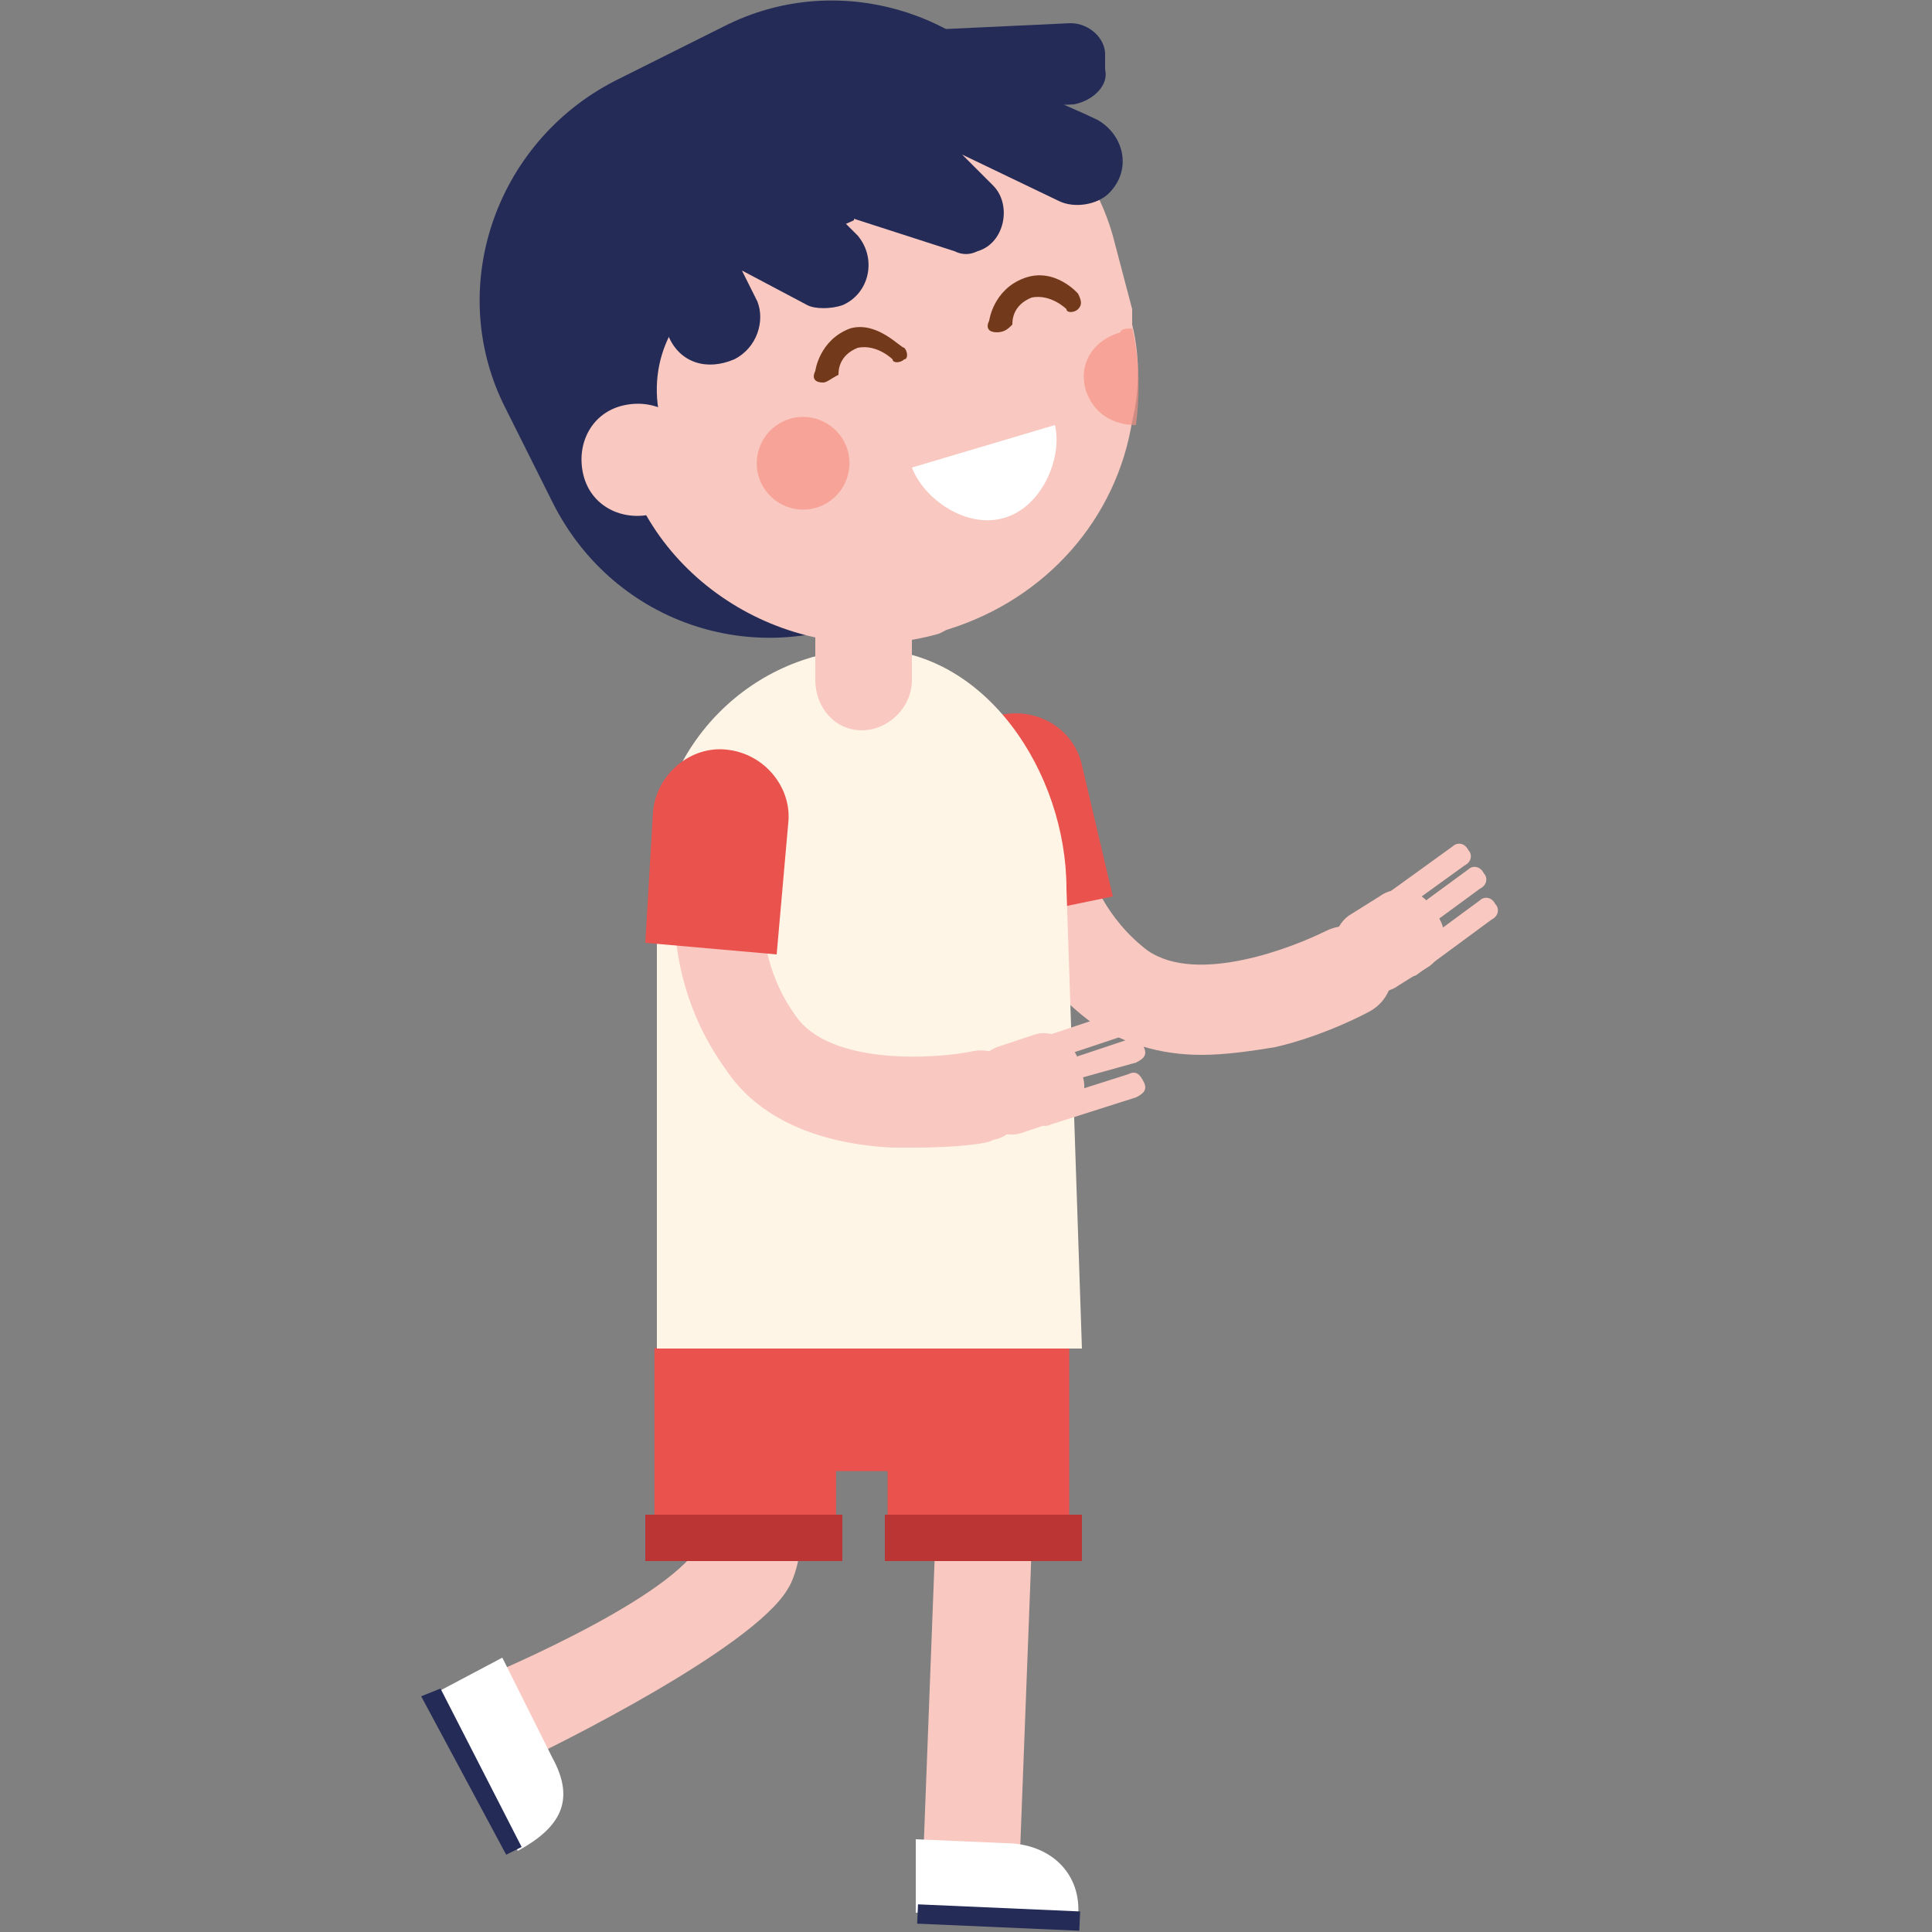 <?xml version="1.0" encoding="utf-8"?>
<!-- Generator: Adobe Illustrator 24.1.2, SVG Export Plug-In . SVG Version: 6.00 Build 0)  -->
<svg version="1.1" id="Calque_1" xmlns="http://www.w3.org/2000/svg" xmlns:xlink="http://www.w3.org/1999/xlink" x="0px" y="0px"
	 viewBox="0 0 50 50" style="enable-background:new 0 0 50 50;" xml:space="preserve">
<rect x="0" y="0" width="50" height="50" fill="#808080" stroke="none"/>
<style type="text/css">
	.st0{fill:#F9C8C0;}
	.st1{fill:#EA524E;}
	.st2{fill:#FFFFFF;}
	.st3{fill:#242B57;}
	.st4{fill:#FFF5E6;}
	.st5{fill:#F59082;}
	.st6{opacity:0.66;fill:#F59082;}
	.st7{fill:#72391B;}
	.st8{fill:#BC3535;}
</style>
<g>
	<g>
		<path class="st0" d="M34.9,23.7l0.8-0.5c0.4-0.3,1-0.2,1.3,0.2l0.2,0.3c0.3,0.4,0.2,1-0.2,1.3l-0.8,0.5c-0.4,0.3-1,0.2-1.3-0.2
			L34.7,25C34.4,24.6,34.5,24,34.9,23.7z"/>
		<path class="st0" d="M36.4,24.7l1.9-1.4c0.1-0.1,0.3-0.1,0.4,0.1l0,0c0.1,0.1,0.1,0.3-0.1,0.4l-1.9,1.4c-0.1,0.1-0.3,0.1-0.4-0.1
			v0C36.3,25,36.3,24.8,36.4,24.7z"/>
		<path class="st0" d="M36.5,23.6l1.5-1.1c0.1-0.1,0.3-0.1,0.4,0.1l0,0c0.1,0.1,0.1,0.3-0.1,0.4l-1.5,1.1c-0.1,0.1-0.3,0.1-0.4-0.1
			h0C36.4,23.9,36.4,23.7,36.5,23.6z"/>
		<path class="st0" d="M35.8,23.2l1.8-1.3c0.1-0.1,0.3-0.1,0.4,0.1l0,0c0.1,0.1,0.1,0.3-0.1,0.4l-1.8,1.3c-0.1,0.1-0.3,0.1-0.4-0.1
			l0,0C35.6,23.5,35.6,23.3,35.8,23.2z"/>
	</g>
	<path class="st0" d="M31.1,27.3c-1.1,0-2-0.3-2.8-0.8c-3.3-2.4-2.9-6.5-2.9-6.6c0.1-0.6,0.6-1.1,1.3-1.1c0.6,0.1,1.1,0.6,1.1,1.3
		c0,0.1-0.2,2.9,1.9,4.5c1.3,0.9,3.8-0.1,4.6-0.5c0.6-0.3,1.3-0.1,1.6,0.5c0.3,0.6,0.1,1.3-0.5,1.6c0,0-1.1,0.6-2.4,0.9
		C32.4,27.2,31.7,27.3,31.1,27.3z"/>
	<path class="st1" d="M25.4,23.9l3.4-0.7L28,19.8c-0.2-0.9-1.1-1.5-2.1-1.3h0c-0.9,0.2-1.5,1.1-1.3,2.1L25.4,23.9z"/>
</g>
<path class="st0" d="M13.9,45.4l-1.6-1.9c0,0,4.9-2,5.8-3.5c0.7-1.2,0.5-5.6,0.5-5.6l2.2,1.3c0,0,0.3,4.3-0.4,5.4
	C19.5,42.7,13.9,45.4,13.9,45.4z"/>
<path class="st2" d="M13.4,47.9l-2.1-4.1l1.7-0.9l1.3,2.6C14.9,46.6,14.5,47.3,13.4,47.9L13.4,47.9z"/>
<g>
	<polygon class="st0" points="26.4,47.9 23.9,47.9 24.4,34.8 26.9,34.8 	"/>
	<path class="st2" d="M27.9,49.6l-4.2-0.1l0-1.9l2.3,0.1C27.2,47.7,28,48.5,27.9,49.6L27.9,49.6z"/>
</g>
<rect x="23.7" y="49.4" transform="matrix(-0.999 -4.374855e-02 4.374855e-02 -0.999 49.447 100.355)" class="st3" width="4.2" height="0.5"/>
<rect x="17" y="35" transform="matrix(-1 -1.224647e-16 1.224647e-16 -1 38.636 75.291)" class="st1" width="4.7" height="5.4"/>
<rect x="22.9" y="34.8" transform="matrix(-1 -1.224647e-16 1.224647e-16 -1 50.572 75.06)" class="st1" width="4.7" height="5.4"/>
<rect x="17" y="34.7" transform="matrix(-1 -1.224647e-16 1.224647e-16 -1 44.056 72.772)" class="st1" width="10" height="3.5"/>
<path class="st4" d="M17,34.9h11L27.6,23c0-3-2.1-6.2-5.1-6.2l0,0c-3,0-5.5,2.5-5.5,5.5V34.9z"/>
<path class="st3" d="M22.8,15.8l2.8-1.4c3.1-1.6,4.4-5.4,2.8-8.5l-1.2-2.4c-1.6-3.1-5.4-4.4-8.5-2.8l-2.8,1.4
	c-3.1,1.6-4.4,5.4-2.8,8.5l1.2,2.4C15.9,16.2,19.7,17.4,22.8,15.8z"/>
<path class="st0" d="M28.8,6.1l0.5,1.9c0,0.1,0,0.3,0,0.4c0.2,0.8,0.2,1.7,0,2.5c-0.4,2.5-2.2,4.6-4.8,5.4l-0.2,0.1
	c-3.5,1-7.3-1.1-8.2-4.6l-0.5-1.9c-1-3.5,1.2-6.9,4.8-7.9l0.2-0.1C24.1,0.9,27.8,2.6,28.8,6.1z"/>
<path class="st2" d="M27.3,11c0.2,0.8-0.3,2.1-1.3,2.4c-1,0.3-2.1-0.5-2.4-1.3L27.3,11z"/>
<polygon class="st5" points="21.2,10.7 21.2,10.7 21.2,10.7 21.2,10.7 "/>
<ellipse transform="matrix(0.947 -0.32 0.32 0.947 -2.753 7.281)" class="st6" cx="20.8" cy="12" rx="1.2" ry="1.2"/>
<path class="st6" d="M29.3,8.5c0.2,0.8,0.2,1.7,0.1,2.5c-0.6,0-1.1-0.3-1.3-0.9c-0.2-0.7,0.2-1.3,0.9-1.5C29,8.5,29.2,8.5,29.3,8.5z
	"/>
<path class="st0" d="M22.3,18.9L22.3,18.9c-0.7,0-1.2-0.6-1.2-1.3v-2.9h2.5v2.9C23.6,18.3,23,18.9,22.3,18.9z"/>
<path class="st3" d="M22.1,5.7L19,7.1c-1.5,0.7-2.3,2.2-1.9,3.8v0L16.5,14c0,0-1.6-1.3-2.2-4.2c-0.6-2.9,1.1-8.7,8.2-8.2L22.1,5.7z"
	/>
<path class="st0" d="M17.9,11.5c0.2,0.8-0.2,1.6-1,1.8l0,0c-0.8,0.2-1.6-0.2-1.8-1l0,0c-0.2-0.8,0.2-1.6,1-1.8l0,0
	C16.9,10.3,17.7,10.7,17.9,11.5L17.9,11.5z"/>
<path class="st7" d="M21.3,9.9C21.3,9.9,21.3,9.9,21.3,9.9c-0.2,0-0.3-0.1-0.2-0.3c0,0,0.1-0.8,0.9-1.1C22.7,8.3,23.3,9,23.4,9
	c0.1,0.1,0.1,0.3,0,0.3c-0.1,0.1-0.3,0.1-0.3,0c0,0-0.4-0.4-0.9-0.3c-0.5,0.2-0.5,0.6-0.5,0.7C21.5,9.8,21.4,9.9,21.3,9.9z"/>
<path class="st7" d="M25.8,8.6C25.8,8.6,25.8,8.6,25.8,8.6c-0.2,0-0.3-0.1-0.2-0.3c0,0,0.1-0.8,0.9-1.1c0.8-0.3,1.4,0.4,1.4,0.4
	C28,7.8,28,7.9,27.9,8c-0.1,0.1-0.3,0.1-0.3,0c0,0-0.4-0.4-0.9-0.3c-0.5,0.2-0.5,0.6-0.5,0.7C26.1,8.5,26,8.6,25.8,8.6z"/>
<rect x="16.7" y="39.2" class="st8" width="5.1" height="1.2"/>
<rect x="22.9" y="39.2" class="st8" width="5.1" height="1.2"/>
<path class="st3" d="M27.8,2.7L21.4,3c-0.5,0-0.9-0.4-0.9-0.8l0-0.4c0-0.5,0.4-0.9,0.8-0.9l6.4-0.3c0.5,0,0.9,0.4,0.9,0.8l0,0.4
	C28.7,2.2,28.3,2.6,27.8,2.7z"/>
<path class="st3" d="M17.2,8.4l0.1,0.3c0.3,0.7,1,0.9,1.7,0.6h0c0.6-0.3,0.8-1,0.6-1.5L19.2,7l1.7,0.9C21.1,8,21.5,8,21.8,7.9l0,0
	c0.7-0.3,0.9-1.2,0.4-1.8l-0.6-0.6l3.1,1c0.2,0.1,0.4,0.1,0.6,0l0,0c0.7-0.2,0.9-1.2,0.4-1.7L24.9,4l2.5,1.2c0.4,0.2,1,0.1,1.3-0.2
	l0,0c0.6-0.6,0.4-1.5-0.3-1.9c-1.9-0.9-5.1-2.1-7-1.6C18.5,2.2,17.2,8.4,17.2,8.4z"/>
<g>
	<g>
		<path class="st0" d="M25.8,27.1l0.9-0.3c0.5-0.2,1,0.1,1.2,0.6l0.1,0.4c0.2,0.5-0.1,1-0.6,1.2l-0.9,0.3c-0.5,0.2-1-0.1-1.2-0.6
			l-0.1-0.4C25.1,27.8,25.3,27.3,25.8,27.1z"/>
		<path class="st0" d="M27,28.5l2.2-0.7c0.2-0.1,0.3,0,0.4,0.2l0,0c0.1,0.2,0,0.3-0.2,0.4l-2.2,0.7c-0.2,0.1-0.3,0-0.4-0.2l0,0
			C26.7,28.7,26.8,28.5,27,28.5z"/>
		<path class="st0" d="M27.4,27.5l1.8-0.6c0.2-0.1,0.3,0,0.4,0.2l0,0c0.1,0.2,0,0.3-0.2,0.4L27.6,28c-0.2,0.1-0.3,0-0.4-0.2l0,0
			C27.1,27.7,27.2,27.5,27.4,27.5z"/>
		<path class="st0" d="M26.8,26.9l2.1-0.7c0.2-0.1,0.3,0,0.4,0.2l0,0c0.1,0.2,0,0.3-0.2,0.4L27,27.5c-0.2,0.1-0.3,0-0.4-0.2l0,0
			C26.5,27.1,26.6,26.9,26.8,26.9z"/>
	</g>
	<path class="st0" d="M23.7,29.7c-0.2,0-0.4,0-0.6,0c-2-0.1-3.5-0.8-4.3-2c-2.4-3.3-0.9-7-0.8-7.2c0.3-0.6,0.9-0.9,1.5-0.6
		c0.6,0.3,0.9,0.9,0.6,1.5c0,0.1-1.1,2.7,0.5,4.9c0.9,1.3,3.7,1.1,4.6,0.9c0.6-0.1,1.3,0.3,1.4,0.9c0.1,0.6-0.3,1.3-0.9,1.4
		C25.6,29.6,24.7,29.7,23.7,29.7z"/>
	<path class="st1" d="M16.7,24.4l3.4,0.3l0.3-3.4c0.1-0.9-0.6-1.8-1.6-1.9h0c-0.9-0.1-1.8,0.6-1.9,1.6L16.7,24.4z"/>
</g>
<polygon class="st3" points="13.1,48 10.9,43.9 11.4,43.7 13.5,47.8 "/>
</svg>
